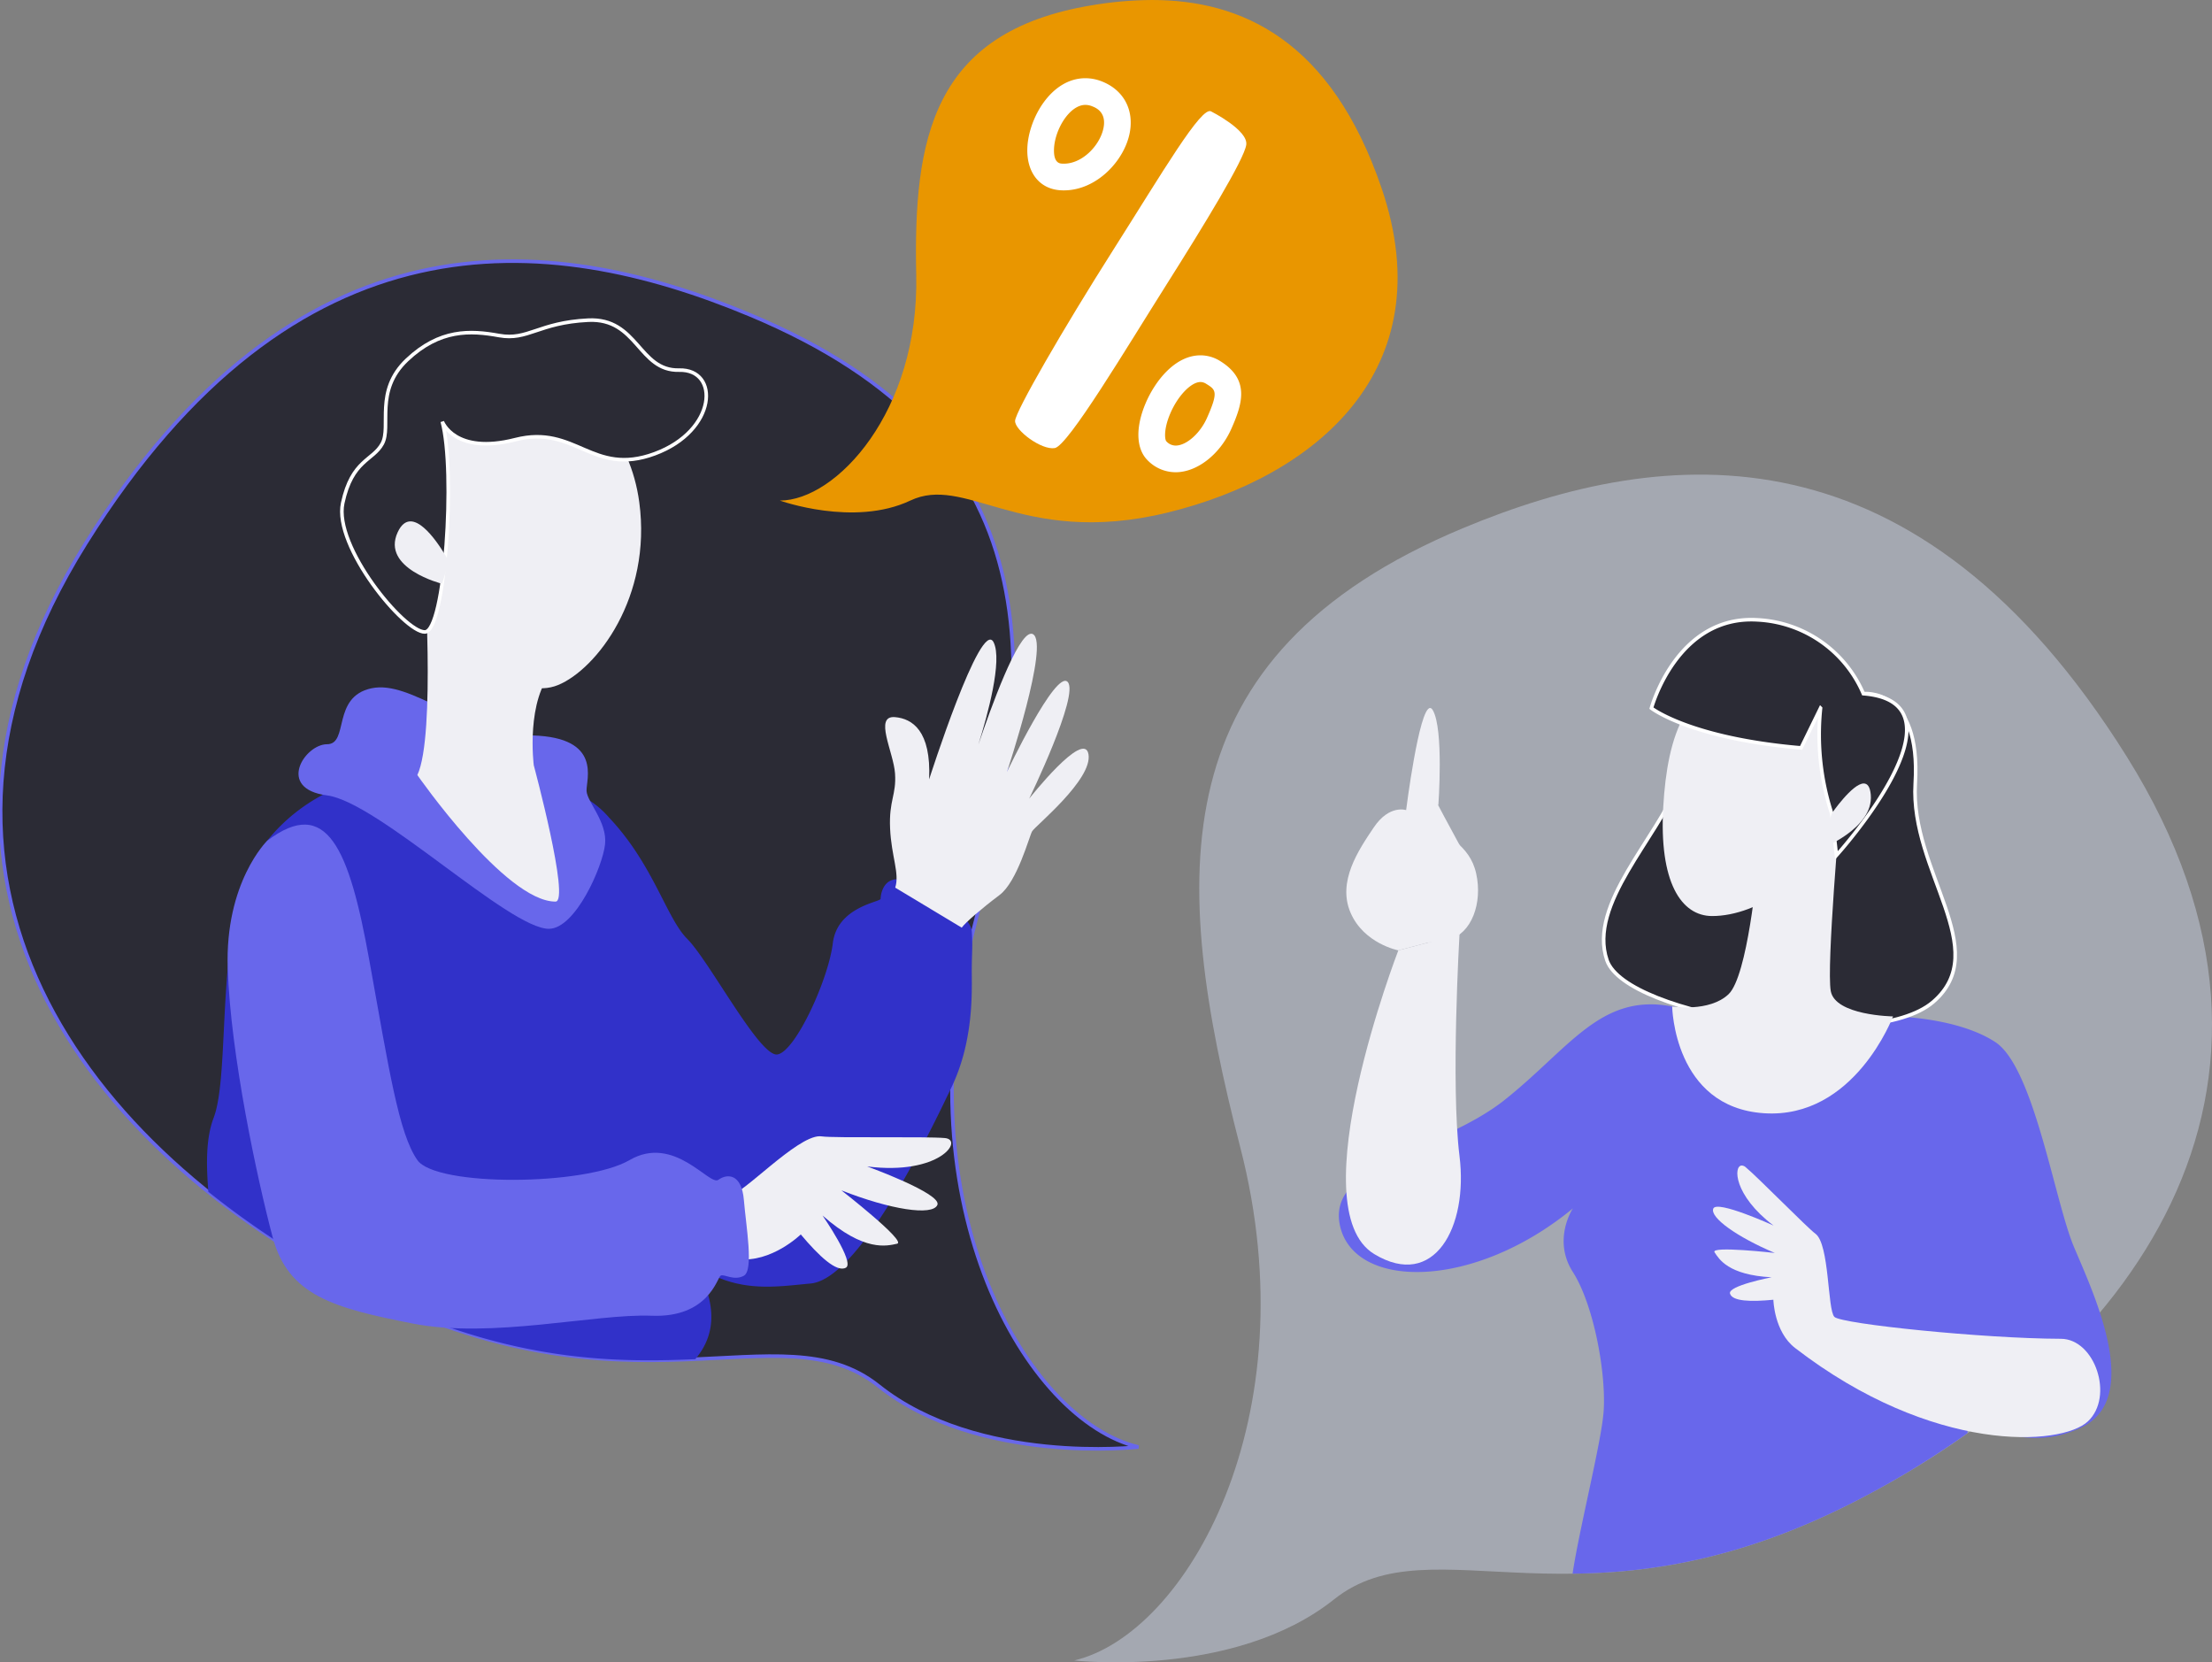 <svg id="Group_1711" data-name="Group 1711" xmlns="http://www.w3.org/2000/svg" xmlns:xlink="http://www.w3.org/1999/xlink" width="619.144" height="465.192" viewBox="0 0 619.144 465.192">
  <rect x="0" y="0" width="619.144" height="465.192" fill="#808080" stroke="none"/>
  <defs>
    <clipPath id="clip-path">
      <rect id="Rectangle_981" data-name="Rectangle 981" width="619.144" height="465.192" fill="none"/>
    </clipPath>
    <clipPath id="clip-path-2">
      <rect id="Rectangle_961" data-name="Rectangle 961" width="619.145" height="465.192" fill="none"/>
    </clipPath>
    <clipPath id="clip-path-3">
      <path id="Path_2565" data-name="Path 2565" d="M347.842,527.1s24.609,35.413,38.665,35.413c4.19,0-6.085-38.165-6.085-38.165s-2.352-18.432,5.633-26.772c0,0-11.129-19.483-36.4-30.508,0,0,3.4,48.954-1.815,60.033" transform="translate(-347.842 -467.069)" fill="none"/>
    </clipPath>
    <linearGradient id="linear-gradient" x1="-2.726" y1="3.23" x2="-2.718" y2="3.23" gradientUnits="objectBoundingBox">
      <stop offset="0" stop-color="#fff"/>
      <stop offset="1" stop-color="#efeff4"/>
    </linearGradient>
    <clipPath id="clip-path-4">
      <path id="Path_2566" data-name="Path 2566" d="M352.017,331.931c-15.6,12.253-5.971,39.087,1.146,52.442s20.485,25.681,31.245,21.286,26.33-24.575,22.748-51.168c-2.458-18.25-14.426-32.352-30.673-32.352-7.428,0-15.749,2.947-24.466,9.792" transform="translate(-343.628 -322.139)" fill="none"/>
    </clipPath>
    <linearGradient id="linear-gradient-2" x1="-1.456" y1="4.061" x2="-1.451" y2="4.061" xlink:href="#linear-gradient"/>
    <clipPath id="clip-path-6">
      <path id="Path_2569" data-name="Path 2569" d="M329.823,437.487c-4.676,10.13,12.424,14.411,12.424,14.411l1.926-6.209s-5.939-11.254-10.76-11.254c-1.332,0-2.578.859-3.591,3.052" transform="translate(-329.013 -434.435)" fill="none"/>
    </clipPath>
    <linearGradient id="linear-gradient-3" x1="-5.604" y1="18.283" x2="-5.587" y2="18.283" xlink:href="#linear-gradient"/>
    <clipPath id="clip-path-7">
      <path id="Path_2570" data-name="Path 2570" d="M608.062,963.332l2.3,17.819c9.413,1.118,17.622-6.9,17.622-6.9,5.153,6.135,10.083,10.734,12.645,9.3s-6.549-14.591-6.549-14.591c11.724,10.331,18.06,8.482,20.867,7.892s-15.588-14.933-15.588-14.933c13.721,5.394,25.488,7.231,26.861,4.081s-19.645-10.77-19.645-10.77c20.234,2.576,27.159-7.466,21.746-7.949-2.658-.237-10.186-.23-17.575-.222-7.661.008-15.17.016-16.942-.25a3.4,3.4,0,0,0-.507-.036c-6.547,0-21.747,16.51-25.23,16.56" transform="translate(-608.062 -946.772)" fill="none"/>
    </clipPath>
    <linearGradient id="linear-gradient-4" x1="-3.11" y1="3.853" x2="-3.105" y2="3.853" xlink:href="#linear-gradient"/>
    <clipPath id="clip-path-9">
      <path id="Path_2572" data-name="Path 2572" d="M763.813,559.031c2.573-8.224,6.782-23.532,4.25-28.6-3.526-7.053-18.047,38.376-18.047,38.376.622-13.691-4.771-17.01-9.542-17.425-6.008-.522-.415,9.75,0,15.766s-1.731,7.468-1.384,15.35,2.723,12.61,1.437,16.6l18.616,11.2c1.037-1.453,5.6-5.394,10.579-9.128s8.3-16.387,9.127-17.839,17.01-14.521,15.774-21.574-16.6,12.446-16.6,12.446,14.105-29.041,10.786-32.66-17.01,25.193-17.01,25.193,12.031-36.094,7.26-38.583a1,1,0,0,0-.467-.115c-3.832,0-11.359,20.889-14.777,30.995" transform="translate(-737.709 -528.036)" fill="none"/>
    </clipPath>
    <linearGradient id="linear-gradient-5" x1="-3.983" y1="3.366" x2="-3.977" y2="3.366" xlink:href="#linear-gradient"/>
    <clipPath id="clip-path-11">
      <rect id="Rectangle_969" data-name="Rectangle 969" width="318.482" height="332.371" fill="none"/>
    </clipPath>
    <clipPath id="clip-path-12">
      <path id="Path_2577" data-name="Path 2577" d="M1417.443,689.73s-2.649,30.078-8.042,35.161-15.765,3.423-15.765,3.423.415,28.211,25.722,29.871,36.094-27.1,36.094-27.1-16.18-.214-17.425-7.093,2.7-51.482,2.7-51.482Z" transform="translate(-1393.636 -672.51)" fill="none"/>
    </clipPath>
    <linearGradient id="linear-gradient-6" x1="-7.572" y1="2.74" x2="-7.566" y2="2.74" xlink:href="#linear-gradient"/>
    <clipPath id="clip-path-13">
      <path id="Path_2578" data-name="Path 2578" d="M1444.573,987.968s-15.889-7.239-16.846-4.731,6.613,7.915,17.215,12.407c0,0-18.1-2.054-16.859-.19s3.768,6.359,15.955,7c0,0-12.274,2.359-11.63,4.56s5.909,2.33,12.137,1.724c0,0,.2,8.961,6.059,13.483,38.592,29.768,74.567,27.5,81.977,20.558s1.971-23.086-7.552-23.113c-21.682-.062-61.436-4.147-63.4-6.131s-1.339-20.4-5.325-23.287c-2.227-1.613-16.229-15.917-19.513-18.606a1.753,1.753,0,0,0-1.074-.467c-2.394,0-2.335,8.3,8.859,16.789" transform="translate(-1427.645 -971.179)" fill="none"/>
    </clipPath>
    <linearGradient id="linear-gradient-7" x1="-4.227" y1="1.72" x2="-4.224" y2="1.72" xlink:href="#linear-gradient"/>
    <clipPath id="clip-path-14">
      <path id="Path_2579" data-name="Path 2579" d="M1138.791,618.525s-4.667-1.643-9.023,4.8-10.268,15.209-6.534,23.895,13.38,10.552,13.38,10.552l17.122-4.48s7.788-10.673,0-25.033-5.921-11.115-5.921-11.115,1.555-21.291-1.556-26.581c-.248-.421-.5-.616-.758-.616-3.112,0-6.709,28.579-6.709,28.579" transform="translate(-1122.051 -589.946)" fill="none"/>
    </clipPath>
    <linearGradient id="linear-gradient-8" x1="-8.907" y1="3.937" x2="-8.899" y2="3.937" xlink:href="#linear-gradient"/>
    <clipPath id="clip-path-15">
      <path id="Path_2580" data-name="Path 2580" d="M1136.405,783.041s-27.9,72.212-6.741,84.99c16.763,10.124,26.344-7.513,23.864-27.426s0-62.044,0-62.044Z" transform="translate(-1121.738 -778.561)" fill="none"/>
    </clipPath>
    <linearGradient id="linear-gradient-9" x1="-7.652" y1="2.045" x2="-7.645" y2="2.045" xlink:href="#linear-gradient"/>
    <clipPath id="clip-path-16">
      <path id="Path_2581" data-name="Path 2581" d="M1181.5,688.151c7.78,4.045-.622,7.311-2.178,13.768s-3.734,12.369,8.09,9.258c6.093-1.6,9.335-10.061,7.468-18.41s-8.713-9.905-13.069-16.129c-.786-1.122-1.552-1.6-2.233-1.6-3.1,0-4.454,9.794,1.922,13.11" transform="translate(-1176.98 -675.041)" fill="none"/>
    </clipPath>
    <linearGradient id="linear-gradient-10" x1="-18.195" y1="6.076" x2="-18.179" y2="6.076" xlink:href="#linear-gradient"/>
    <clipPath id="clip-path-17">
      <path id="Path_2582" data-name="Path 2582" d="M1385.91,598.4c-1.244,21.159,4.979,30.7,13.691,30.7,12.446,0,30.7-10.439,36.924-33.933,5.283-19.946,1.245-30.718-17.425-33.45a43.29,43.29,0,0,0-6.263-.483c-20.763,0-25.789,17.82-26.927,37.165" transform="translate(-1385.752 -561.239)" fill="none"/>
    </clipPath>
    <linearGradient id="linear-gradient-11" x1="-8.126" y1="4.077" x2="-8.12" y2="4.077" xlink:href="#linear-gradient"/>
    <clipPath id="clip-path-19">
      <path id="Path_2585" data-name="Path 2585" d="M1520.415,661.245l-3.119,9.892s14.892-5.678,14.063-15.133c-.2-2.3-.954-3.172-1.976-3.172-3.178,0-8.967,8.413-8.967,8.413" transform="translate(-1517.296 -652.832)" fill="none"/>
    </clipPath>
    <linearGradient id="linear-gradient-12" x1="-34.217" y1="13.435" x2="-34.195" y2="13.435" xlink:href="#linear-gradient"/>
    <clipPath id="clip-path-20">
      <path id="Path_2586" data-name="Path 2586" d="M754.109,0A103.808,103.808,0,0,0,737.09,1.511C692.56,8.933,687.3,38.85,688.134,77.019s-22.4,63.061-38.168,63.061c0,0,20.744,7.467,36.509,0,7.549-3.576,15.1-.683,25.382,2.21,11.19,3.149,25.618,6.3,46.806,1.109,40.658-9.957,77.166-39.5,59.742-90.694C804.232,11.066,779.08,0,754.113,0Z" transform="translate(-649.966)" fill="none"/>
    </clipPath>
    <linearGradient id="linear-gradient-13" x1="-1.174" y1="3.131" x2="-1.173" y2="3.131" gradientUnits="objectBoundingBox">
      <stop offset="0" stop-color="#fcce51"/>
      <stop offset="0.999" stop-color="#e99600"/>
      <stop offset="1" stop-color="#e99600"/>
    </linearGradient>
  </defs>
  <g id="Group_1710" data-name="Group 1710" clip-path="url(#clip-path)">
    <g id="Group_1670" data-name="Group 1670" transform="translate(0 0)">
      <g id="Group_1669" data-name="Group 1669" clip-path="url(#clip-path-2)">
        <path id="Path_2561" data-name="Path 2561" d="M210.282,232.633c85.232,35.626,81.7,97.684,62.182,173.331s15.114,136.108,46.52,143.487c0,0-44.819,5.167-72.729-17.088S177.229,544.052,100.9,505.187-34.338,390.379,24.334,296.555s128.772-87.82,185.948-63.922" transform="translate(-0.332 -144.52)" fill="#2b2b35"/>
        <path id="Path_2562" data-name="Path 2562" d="M210.282,232.633c85.232,35.626,81.7,97.684,62.182,173.331s15.114,136.108,46.52,143.487c0,0-44.819,5.167-72.729-17.088S177.229,544.052,100.9,505.187-34.338,390.379,24.334,296.555,153.106,208.734,210.282,232.633Z" transform="translate(-0.332 -144.52)" fill="none" stroke="#6867eb" stroke-width="1"/>
        <path id="Path_2563" data-name="Path 2563" d="M386.583,685.83c-.311-4.907-13.691-13.14-19.292-14.385s-6.223,4.356-6.223,5.289-12.135,2.178-13.379,12.446S337.109,719.674,332.13,720.3s-18.98-26.137-25.2-32.36c-5.839-5.839-9.5-20.915-21.957-34.026a24.736,24.736,0,0,0-3.495-3.336,15.383,15.383,0,0,0-1.61-1.17l-.143-.095c-.135-.082-.272-.176-.406-.251-7.33-4.718-19.032-7.817-38.251-8.73-20.032-.952-41.8,4.979-54.243,23.648s-7.468,60.986-12.446,74.055c-2.164,5.678-2.092,12.887-1.476,20.7a245.08,245.08,0,0,0,42.247,27.147c39.939,20.335,70.226,20.74,94.032,19.69,4.785-5.6,5.661-12.177,3.1-19.621-.522-1.518-1.08-3.486-1.663-5.8,11.18,6.928,21.171,5.127,30.849,4.247,13.691-1.245,33.294-42.006,39.517-55.074s5.6-26.759,5.6-32.36.311-6.223,0-11.13" transform="translate(-114.583 -425.214)" fill="#3131c9"/>
        <path id="Path_2564" data-name="Path 2564" d="M318.855,640.319c-11.14,0-47.787-35.472-62.1-37.339s-6.223-14.313,0-14.313S258,575.4,269.2,573.01s25.567,12.614,45.144,13.2,14.9,12.412,15.059,15.523,5.843,8.713,5.18,14.935-8.278,23.648-15.729,23.648" transform="translate(-165.225 -380.397)" fill="#6867eb"/>
      </g>
    </g>
    <g id="Group_1672" data-name="Group 1672" transform="translate(116.821 156.863)">
      <g id="Group_1671" data-name="Group 1671" clip-path="url(#clip-path-3)">
        <rect id="Rectangle_962" data-name="Rectangle 962" width="42.854" height="95.446" transform="translate(0 0)" fill="url(#linear-gradient)"/>
      </g>
    </g>
    <g id="Group_1674" data-name="Group 1674" transform="translate(115.406 108.189)">
      <g id="Group_1673" data-name="Group 1673" clip-path="url(#clip-path-4)">
        <rect id="Rectangle_963" data-name="Rectangle 963" width="74.326" height="87.914" transform="translate(-7.216 0)" fill="url(#linear-gradient-2)"/>
      </g>
    </g>
    <g id="Group_1676" data-name="Group 1676" transform="translate(0 0)">
      <g id="Group_1675" data-name="Group 1675" clip-path="url(#clip-path-2)">
        <path id="Path_2567" data-name="Path 2567" d="M313.033,295.12s3.448,9.386,20.422,5.058,21.5,10.407,39.019,3.949,18.251-23.707,6.868-23.411-11.575-14.662-25.467-13.978-16.888,5.763-24.939,4.3-16.594-1.859-25.781,6.82-4.3,18.612-6.907,23.429-8.473,4.484-11.082,16.632,17.257,36.145,22.978,36.075,8.624-45.1,4.889-58.873" transform="translate(-189.239 -177.14)" fill="#2b2b35"/>
        <path id="Path_2568" data-name="Path 2568" d="M313.033,295.12s3.448,9.386,20.422,5.058,21.5,10.407,39.019,3.949,18.251-23.707,6.868-23.411-11.575-14.662-25.467-13.978-16.888,5.763-24.939,4.3-16.594-1.859-25.781,6.82-4.3,18.612-6.907,23.429-8.473,4.484-11.082,16.632,17.257,36.145,22.978,36.075S316.768,308.893,313.033,295.12Z" transform="translate(-189.239 -177.14)" fill="none" stroke="#fff" stroke-width="1"/>
      </g>
    </g>
    <g id="Group_1678" data-name="Group 1678" transform="translate(110.498 145.903)">
      <g id="Group_1677" data-name="Group 1677" clip-path="url(#clip-path-6)">
        <rect id="Rectangle_965" data-name="Rectangle 965" width="19.027" height="17.464" transform="translate(-3.866)" fill="url(#linear-gradient-3)"/>
      </g>
    </g>
    <g id="Group_1680" data-name="Group 1680" transform="translate(204.215 317.969)">
      <g id="Group_1679" data-name="Group 1679" clip-path="url(#clip-path-7)">
        <rect id="Rectangle_966" data-name="Rectangle 966" width="65.666" height="38.214" transform="translate(0 0)" fill="url(#linear-gradient-4)"/>
      </g>
    </g>
    <g id="Group_1682" data-name="Group 1682" transform="translate(0 0)">
      <g id="Group_1681" data-name="Group 1681" clip-path="url(#clip-path-2)">
        <path id="Path_2571" data-name="Path 2571" d="M200.74,691.627c16.75-12.7,22.973,2.231,28.574,33.346s8.264,48.54,13.467,56.008,46.9,7.274,59.4,0,22.348,7.323,24.837,5.528,6.534-1.794,7.157,5.673,2.8,19.6,0,21.159-5.6-.622-6.534,0-3.423,11.824-19.292,11.2-44.806,6.534-66.9,2.178-34.849-7.779-39.205-24.27S190.529,751.6,189.7,727.4s11.044-35.771,11.044-35.771" transform="translate(-125.96 -456.34)" fill="#6867eb"/>
      </g>
    </g>
    <g id="Group_1684" data-name="Group 1684" transform="translate(247.756 177.338)">
      <g id="Group_1683" data-name="Group 1683" clip-path="url(#clip-path-9)">
        <rect id="Rectangle_968" data-name="Rectangle 968" width="61.393" height="86.916" transform="translate(-3.243 -4.656)" fill="url(#linear-gradient-5)"/>
      </g>
    </g>
    <g id="Group_1689" data-name="Group 1689" transform="translate(0 0)">
      <g id="Group_1688" data-name="Group 1688" clip-path="url(#clip-path-2)">
        <g id="Group_1687" data-name="Group 1687" transform="translate(300.662 132.821)" opacity="0.7">
          <g id="Group_1686" data-name="Group 1686">
            <g id="Group_1685" data-name="Group 1685" clip-path="url(#clip-path-11)">
              <path id="Path_2573" data-name="Path 2573" d="M1003.942,410.518c-85.232,35.626-81.7,97.684-62.182,173.331s-15.114,136.109-46.52,143.487c0,0,44.818,5.167,72.729-17.088s69.026,11.689,145.359-27.176,135.234-114.808,76.562-208.633-128.772-87.82-185.948-63.922" transform="translate(-895.24 -395.485)" fill="#b4b9c6"/>
            </g>
          </g>
        </g>
        <path id="Path_2574" data-name="Path 2574" d="M1321.562,904.69c-5.394-12.861-11.2-50.2-21.989-57.253s-28.626-7.185-28.626-7.185-49.694-.429-61.817-2.772c-19.975-3.862-28.626,11.617-46.88,26.137s-50.2,17.745-46.051,35.425,37.338,17.846,65.135-5.055c0,0-5.808,8.718,0,17.8s9.345,28.167,8.614,38.953c-.574,8.466-6.828,32.922-8.692,45.464,21.156-.251,46.807-3.8,78.578-19.978a252.464,252.464,0,0,0,31.988-19.369c-.288-3.163-.547-5.288-.547-5.288s14.936,12.031,32.36,3.734,3.319-37.753-2.074-50.615" transform="translate(-741.085 -555.819)" fill="#6867eb"/>
        <path id="Path_2575" data-name="Path 2575" d="M1409.219,574.271s16.18-1.895,14.521,25.126c-1.512,24.616,21.982,46.577,4.979,61.167s-85.879,4.008-91.273-11.687,14.23-34.284,19.914-49.48,8.934-27.021,8.934-27.021Z" transform="translate(-887.655 -380.147)" fill="#2b2b35"/>
        <path id="Path_2576" data-name="Path 2576" d="M1409.219,574.271s16.18-1.895,14.521,25.126c-1.512,24.616,21.982,46.577,4.979,61.167s-85.879,4.008-91.273-11.687,14.23-34.284,19.914-49.48,8.934-27.021,8.934-27.021Z" transform="translate(-887.655 -380.147)" fill="none" stroke="#fff" stroke-width="1"/>
      </g>
    </g>
    <g id="Group_1691" data-name="Group 1691" transform="translate(468.046 225.859)">
      <g id="Group_1690" data-name="Group 1690" clip-path="url(#clip-path-12)">
        <rect id="Rectangle_971" data-name="Rectangle 971" width="61.816" height="87.334" transform="translate(0 0)" fill="url(#linear-gradient-6)"/>
      </g>
    </g>
    <g id="Group_1693" data-name="Group 1693" transform="translate(479.468 326.166)">
      <g id="Group_1692" data-name="Group 1692" clip-path="url(#clip-path-13)">
        <rect id="Rectangle_972" data-name="Rectangle 972" width="113.22" height="80.814" transform="translate(-0.875 0)" fill="url(#linear-gradient-7)"/>
      </g>
    </g>
    <g id="Group_1695" data-name="Group 1695" transform="translate(376.835 198.13)">
      <g id="Group_1694" data-name="Group 1694" clip-path="url(#clip-path-14)">
        <rect id="Rectangle_973" data-name="Rectangle 973" width="42.023" height="67.827" transform="translate(-2.551 -0.001)" fill="url(#linear-gradient-8)"/>
      </g>
    </g>
    <g id="Group_1697" data-name="Group 1697" transform="translate(376.73 261.476)">
      <g id="Group_1696" data-name="Group 1696" clip-path="url(#clip-path-15)">
        <rect id="Rectangle_974" data-name="Rectangle 974" width="47.503" height="99.594" transform="translate(-13.233 0)" fill="url(#linear-gradient-9)"/>
      </g>
    </g>
    <g id="Group_1699" data-name="Group 1699" transform="translate(395.283 226.709)">
      <g id="Group_1698" data-name="Group 1698" clip-path="url(#clip-path-16)">
        <rect id="Rectangle_975" data-name="Rectangle 975" width="21.623" height="39.248" transform="translate(-1.86 -0.001)" fill="url(#linear-gradient-10)"/>
      </g>
    </g>
    <g id="Group_1701" data-name="Group 1701" transform="translate(465.398 188.489)">
      <g id="Group_1700" data-name="Group 1700" clip-path="url(#clip-path-17)">
        <rect id="Rectangle_976" data-name="Rectangle 976" width="57.142" height="67.866" transform="translate(-1.086 0)" fill="url(#linear-gradient-11)"/>
      </g>
    </g>
    <g id="Group_1703" data-name="Group 1703" transform="translate(0 0)">
      <g id="Group_1702" data-name="Group 1702" clip-path="url(#clip-path-2)">
        <path id="Path_2583" data-name="Path 2583" d="M1435.668,537.06a34.093,34.093,0,0,0-29.711-20.661c-22.562-1.327-29.616,24.713-29.616,24.713s10.787,8.453,41.9,11.12l5.437-11.12a71.462,71.462,0,0,0,3.12,29.488l1.331,11.708s38.709-42.738,7.537-45.248" transform="translate(-914.104 -342.937)" fill="#2b2b35"/>
        <path id="Path_2584" data-name="Path 2584" d="M1435.668,537.06a34.093,34.093,0,0,0-29.711-20.661c-22.562-1.327-29.616,24.713-29.616,24.713s10.787,8.453,41.9,11.12l5.437-11.12a71.462,71.462,0,0,0,3.12,29.488l1.331,11.708S1466.84,539.571,1435.668,537.06Z" transform="translate(-914.104 -342.937)" fill="none" stroke="#fff" stroke-width="1"/>
      </g>
    </g>
    <g id="Group_1705" data-name="Group 1705" transform="translate(509.576 219.25)">
      <g id="Group_1704" data-name="Group 1704" clip-path="url(#clip-path-19)">
        <rect id="Rectangle_978" data-name="Rectangle 978" width="14.892" height="18.306" transform="translate(0 0)" fill="url(#linear-gradient-12)"/>
      </g>
    </g>
    <g id="Group_1707" data-name="Group 1707" transform="translate(218.288)">
      <g id="Group_1706" data-name="Group 1706" clip-path="url(#clip-path-20)">
        <rect id="Rectangle_979" data-name="Rectangle 979" width="185.863" height="148.587" fill="url(#linear-gradient-13)"/>
      </g>
    </g>
    <g id="Group_1709" data-name="Group 1709" transform="translate(0 0)">
      <g id="Group_1708" data-name="Group 1708" clip-path="url(#clip-path-2)">
        <path id="Path_2587" data-name="Path 2587" d="M866.4,96.558h0q-.472,0-.948-.029c-5.843-.362-9.484-4.957-9.275-11.708.254-8.206,6.558-19.651,16.25-19.651a12.556,12.556,0,0,1,4.555.875c6.07,2.358,9.086,7.849,7.872,14.33-1.465,7.815-9.229,16.183-18.452,16.183m6.025-23.92c-4.445,0-8.617,6.943-8.785,12.415-.121,3.875,1.619,3.982,2.274,4.023,5.524.331,10.679-5.165,11.6-10.076.828-4.414-2.23-5.6-3.234-5.992a5.114,5.114,0,0,0-1.852-.369" transform="translate(-568.625 -43.283)" fill="#fff"/>
        <path id="Path_2588" data-name="Path 2588" d="M900.867,92.642c-2.695-1.624-13.6,17.028-27.439,38.817s-27.348,45.149-27.439,47.783,7.377,8.234,11.11,7.612,20.351-28.477,31.023-45.354,22.038-35.454,22.578-39.545-9.833-9.312-9.833-9.312" transform="translate(-561.867 -61.463)" fill="#fff"/>
        <path id="Path_2589" data-name="Path 2589" d="M959.2,328.79h0a10.923,10.923,0,0,1-7.97-3.464c-3.113-3.208-3.284-9.113-.458-15.793,2.625-6.208,8.229-13.457,15.378-13.457a10.355,10.355,0,0,1,5.528,1.619c8.338,5.175,6.228,11.909,3.109,18.935-3.18,7.161-9.589,12.162-15.586,12.162m6.949-25.247c-2.656,0-6.389,3.909-8.5,8.9-1.841,4.354-1.51,7.222-1.06,7.684a3.485,3.485,0,0,0,2.611,1.2c2.989,0,6.837-3.394,8.76-7.723,3.281-7.388,2.469-7.891-.222-9.561a2.975,2.975,0,0,0-1.589-.5" transform="translate(-630.129 -196.64)" fill="#fff"/>
      </g>
    </g>
  </g>
</svg>
